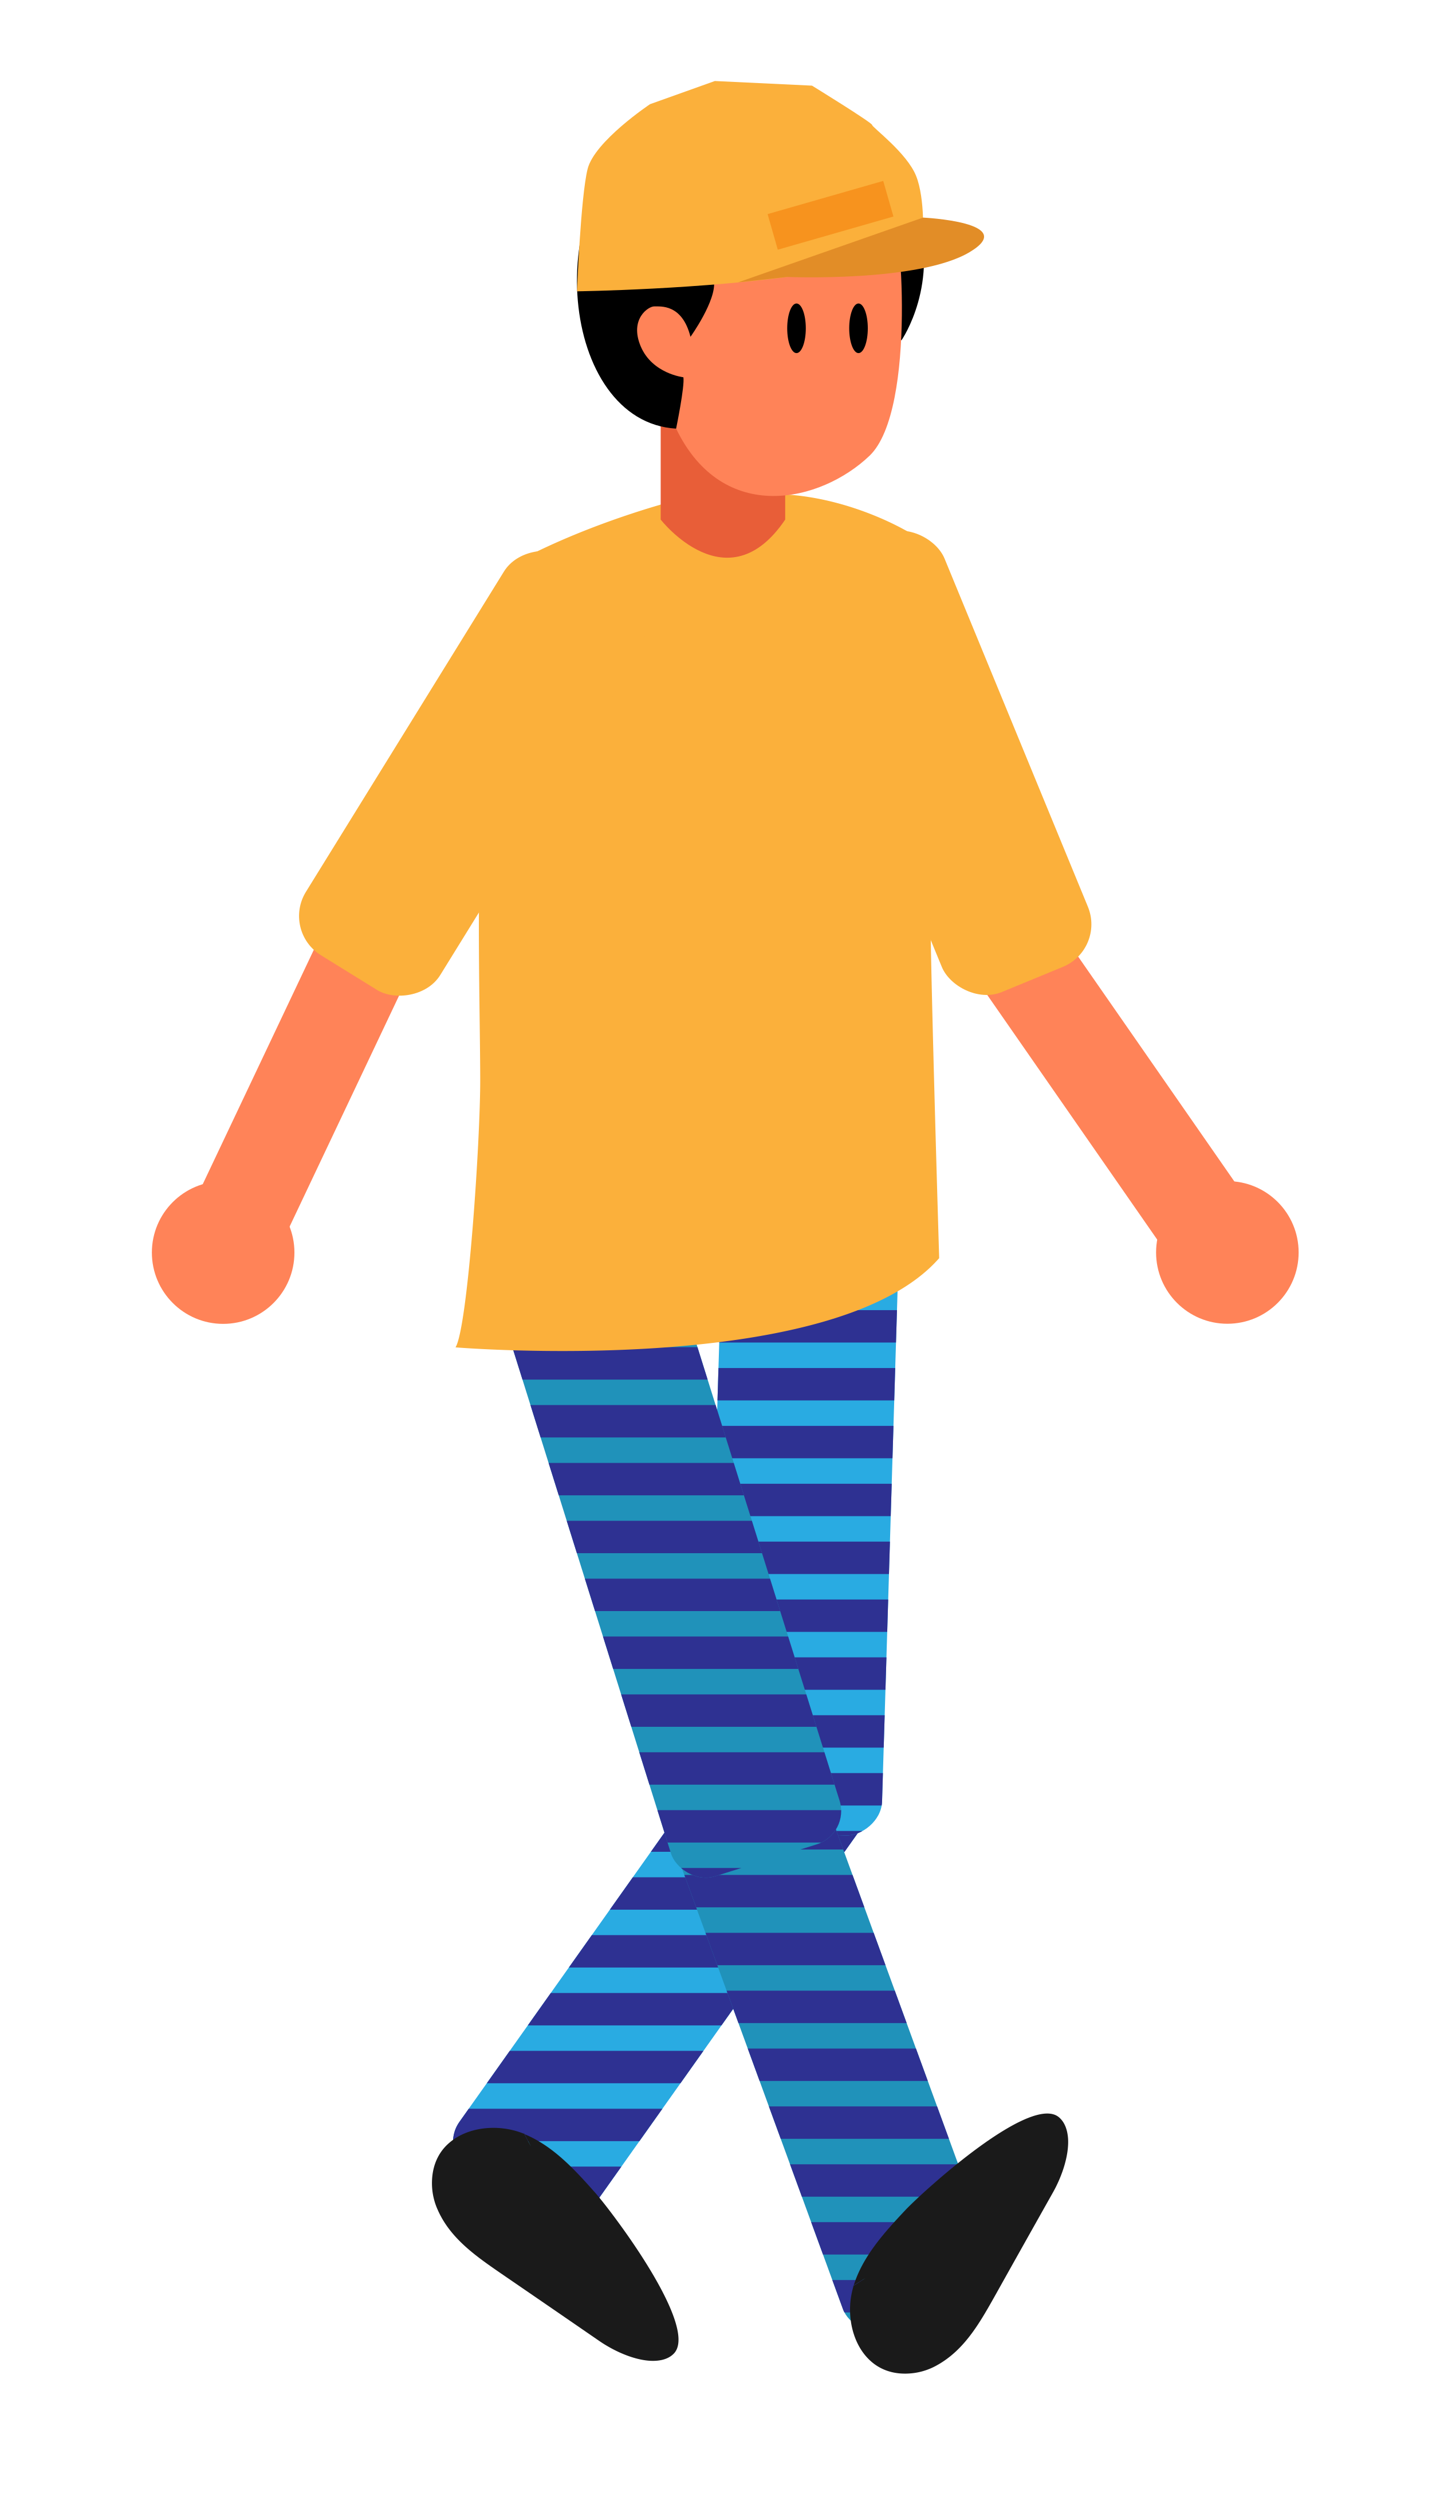 <svg xmlns="http://www.w3.org/2000/svg" xmlns:xlink="http://www.w3.org/1999/xlink" viewBox="0 0 619 1080"><defs><style>.cls-1{fill:none;}.cls-2{fill:#29abe2;}.cls-3{clip-path:url(#clip-path);}.cls-4{fill:#2e3192;}.cls-5{fill:#1a1a1a;}.cls-6{clip-path:url(#clip-path-2);}.cls-7{fill:#2092ba;}.cls-8{clip-path:url(#clip-path-3);}.cls-9{clip-path:url(#clip-path-4);}.cls-10{fill:#ff8358;}.cls-11{fill:#fbb03b;}.cls-12{fill:#e85e38;}.cls-13{fill:#f7931e;}.cls-14{fill:#e28d27;}</style><clipPath id="clip-path"><rect class="cls-1" x="168.29" y="819.05" width="234.41" height="68.29" rx="15.1" transform="translate(-575.56 592.37) rotate(-54.65)"/></clipPath><clipPath id="clip-path-2"><rect class="cls-1" x="215.58" y="623.06" width="262.16" height="76.37" rx="15.1" transform="translate(-324.83 987.63) rotate(-88.26)"/></clipPath><clipPath id="clip-path-3"><rect class="cls-1" x="327.19" y="772.81" width="68.29" height="234.41" rx="15.1" transform="translate(-283.55 178.1) rotate(-20.08)"/></clipPath><clipPath id="clip-path-4"><rect class="cls-1" x="253.54" y="547.58" width="76.37" height="262.16" rx="15.1" transform="translate(-189.65 118.34) rotate(-17.41)"/></clipPath></defs><g id="calf_l"><rect class="cls-2" x="168.29" y="819.05" width="234.41" height="68.29" rx="15.1" transform="translate(-575.56 592.37) rotate(-54.65)"/><g class="cls-3"><rect class="cls-4" x="154" y="661" width="251" height="14"/><rect class="cls-4" x="154" y="686" width="251" height="14"/><rect class="cls-4" x="154" y="711" width="251" height="14"/><rect class="cls-4" x="154" y="736" width="251" height="14"/><rect class="cls-4" x="154" y="761" width="251" height="14"/><rect class="cls-4" x="154" y="786" width="251" height="14"/><rect class="cls-4" x="154" y="811" width="251" height="14"/><rect class="cls-4" x="154" y="836" width="251" height="14"/><rect class="cls-4" x="154" y="861" width="251" height="14"/><rect class="cls-4" x="154" y="886" width="251" height="14"/><rect class="cls-4" x="154" y="911" width="251" height="14"/><rect class="cls-4" x="154" y="936" width="251" height="14"/><rect class="cls-4" x="154" y="961" width="251" height="14"/><rect class="cls-4" x="154" y="986" width="251" height="14"/></g><path class="cls-5" d="M291.05,1017c8.87-8.31-10.54-38.87-23.84-57-4.38-6-8.14-10.7-9.93-12.71-8.86-10-18.22-20.22-30.5-25.29,0,0,1.66,3.19,2.68,5.21-.6-1.05-1.51-2.76-2.8-5.25h0l.12,0-.48-.69c.11.22.23.42.35.63l-.08-.06c-.53-.21-1.11-.45-1.65-.62-10.29-3.63-23-2.28-30.8,4.59-4.65,4-7.59,10.07-7.39,18.14a27.85,27.85,0,0,0,2.47,10.71c5.39,12.28,16.39,19.93,27.05,27.28q21.42,14.67,42.76,29.36c7.12,4.89,15.76,8.43,22.69,8.62C285.49,1020,288.78,1019.17,291.05,1017Z"/></g><g id="thigh_l"><rect class="cls-2" x="215.58" y="623.06" width="262.16" height="76.37" rx="15.1" transform="translate(-324.83 987.63) rotate(-88.26)"/><g class="cls-6"><rect class="cls-4" x="223" y="491" width="251" height="14"/><rect class="cls-4" x="223" y="516" width="251" height="14"/><rect class="cls-4" x="223" y="541" width="251" height="14"/><rect class="cls-4" x="223" y="566" width="251" height="14"/><rect class="cls-4" x="223" y="591" width="251" height="14"/><rect class="cls-4" x="223" y="616" width="251" height="14"/><rect class="cls-4" x="223" y="641" width="251" height="14"/><rect class="cls-4" x="223" y="666" width="251" height="14"/><rect class="cls-4" x="223" y="691" width="251" height="14"/><rect class="cls-4" x="223" y="716" width="251" height="14"/><rect class="cls-4" x="223" y="741" width="251" height="14"/><rect class="cls-4" x="223" y="766" width="251" height="14"/><rect class="cls-4" x="223" y="791" width="251" height="14"/><rect class="cls-4" x="223" y="816" width="251" height="14"/></g></g><g id="calf_r"><rect class="cls-7" x="327.19" y="772.81" width="68.29" height="234.41" rx="15.1" transform="translate(-283.55 178.1) rotate(-20.08)"/><g class="cls-8"><rect class="cls-4" x="264" y="710" width="251" height="14"/><rect class="cls-4" x="264" y="735" width="251" height="14"/><rect class="cls-4" x="264" y="760" width="251" height="14"/><rect class="cls-4" x="264" y="785" width="251" height="14"/><rect class="cls-4" x="264" y="810" width="251" height="14"/><rect class="cls-4" x="264" y="835" width="251" height="14"/><rect class="cls-4" x="264" y="860" width="251" height="14"/><rect class="cls-4" x="264" y="885" width="251" height="14"/><rect class="cls-4" x="264" y="910" width="251" height="14"/><rect class="cls-4" x="264" y="935" width="251" height="14"/><rect class="cls-4" x="264" y="960" width="251" height="14"/><rect class="cls-4" x="264" y="985" width="251" height="14"/><rect class="cls-4" x="264" y="1010" width="251" height="14"/><rect class="cls-4" x="264" y="1035" width="251" height="14"/></g><path class="cls-5" d="M457.88,914.8c-9.07-8.09-37.76,14-54.65,28.88-5.62,4.9-9.92,9.07-11.77,11-9.13,9.72-18.49,20-22.44,32.65,0,0,3-1.93,5-3.13-1,.68-2.61,1.75-5,3.26h0a.61.61,0,0,0,.05-.12l-.65.54.6-.41-.06.08c-.16.55-.35,1.15-.46,1.7-2.7,10.58-.21,23.08,7.34,30.27,4.44,4.26,10.71,6.65,18.73,5.72a27.69,27.69,0,0,0,10.44-3.42c11.75-6.48,18.38-18.12,24.74-29.4q12.67-22.65,25.39-45.23c4.23-7.53,7-16.45,6.54-23.38C461.39,920.07,460.24,916.87,457.88,914.8Z"/></g><g id="thigh_r"><rect class="cls-7" x="253.54" y="547.58" width="76.37" height="262.16" rx="15.1" transform="translate(-189.65 118.34) rotate(-17.41)"/><g class="cls-9"><rect class="cls-4" x="166" y="507" width="251" height="14"/><rect class="cls-4" x="166" y="532" width="251" height="14"/><rect class="cls-4" x="166" y="557" width="251" height="14"/><rect class="cls-4" x="166" y="582" width="251" height="14"/><rect class="cls-4" x="166" y="607" width="251" height="14"/><rect class="cls-4" x="166" y="632" width="251" height="14"/><rect class="cls-4" x="166" y="657" width="251" height="14"/><rect class="cls-4" x="166" y="682" width="251" height="14"/><rect class="cls-4" x="166" y="707" width="251" height="14"/><rect class="cls-4" x="166" y="732" width="251" height="14"/><rect class="cls-4" x="166" y="757" width="251" height="14"/><rect class="cls-4" x="166" y="782" width="251" height="14"/><rect class="cls-4" x="166" y="807" width="251" height="14"/><rect class="cls-4" x="166" y="832" width="251" height="14"/></g></g><g id="lower_arm_l" data-name="lower arm_l"><circle class="cls-10" cx="530.54" cy="541.07" r="30.81"/><rect class="cls-10" x="459.98" y="383.82" width="41.78" height="170.66" rx="19.89" transform="matrix(0.82, -0.57, 0.57, 0.82, -181.87, 359.08)"/></g><g id="upper_arm_l" data-name="upper arm_l"><rect class="cls-11" x="373.55" y="228.34" width="68.29" height="202.46" rx="19.89" transform="translate(-94.79 180.1) rotate(-22.39)"/></g><g id="body_1"><path class="cls-11" d="M292.48,216.11s-35.26,8.78-68,26c0,0-15.64,98.42-16.9,126.33s-.08,70.77,0,97.57-5.37,107.55-10.68,116.07c0,0,163.56,13.51,209.07-38.55,0,0-3.58-117.37-3.82-151s2.14-154.44-3.73-159S369.15,216.1,342,213.8A192.31,192.31,0,0,0,292.48,216.11Z"/></g><g id="lower_arm_r" data-name="lower arm_r"><circle class="cls-10" cx="96.46" cy="541.12" r="30.81"/><rect class="cls-10" x="45.54" y="448.26" width="170.66" height="41.78" rx="19.89" transform="translate(-349.12 386.43) rotate(-64.63)"/></g><g id="upper_arm_r" data-name="upper arm_r"><rect class="cls-11" x="102.84" y="299.94" width="202.46" height="68.29" rx="19.89" transform="translate(-187.4 331.86) rotate(-58.26)"/></g><g id="neck"><path class="cls-12" d="M285.59,175.57v48.89s28.82,37.08,53.82,0V179.58Z"/></g><g id="head"><path d="M354.35,59.44S331.58,20.59,282,52.74s-39.78,129.55,10.25,132.43,97.58-38.4,97.58-38.4,16.76-24.37,6-56.52S373.11,55.42,354.35,59.44Z"/><path class="cls-10" d="M385.76,94.49c3.18-4.87,11,82.43-9.89,102.4s-63.31,30.28-83.61-11.72c0,0,3.8-18.45,3.14-22.19,0,0-13.44-1.52-18.44-13.34s3.36-17.36,5.88-17.27,12-1.26,15.63,13.14c0,0,11.3-15.74,10.15-24.11l8-4.79S371.62,116.14,385.76,94.49Z"/><ellipse cx="344.3" cy="141.83" rx="4.02" ry="10.72"/><ellipse cx="371.1" cy="141.83" rx="4.02" ry="10.72"/><path class="cls-11" d="M309,35,281,45s-24,16-27,28-4.59,52.85-4.59,52.85,54.58-.71,98.91-7.32c22.08-3.3,41.62-8,50.62-14.91,0,0,1.06-17.62-2.94-27.62s-19-21-19-22-26-17-26-17Z"/><rect class="cls-13" x="333" y="85" width="52" height="16" transform="translate(-11.73 102.57) rotate(-16)"/><path class="cls-14" d="M319,122l21.28-2.35S397,122,419,109s-20-15-20-15Z"/></g></svg>
